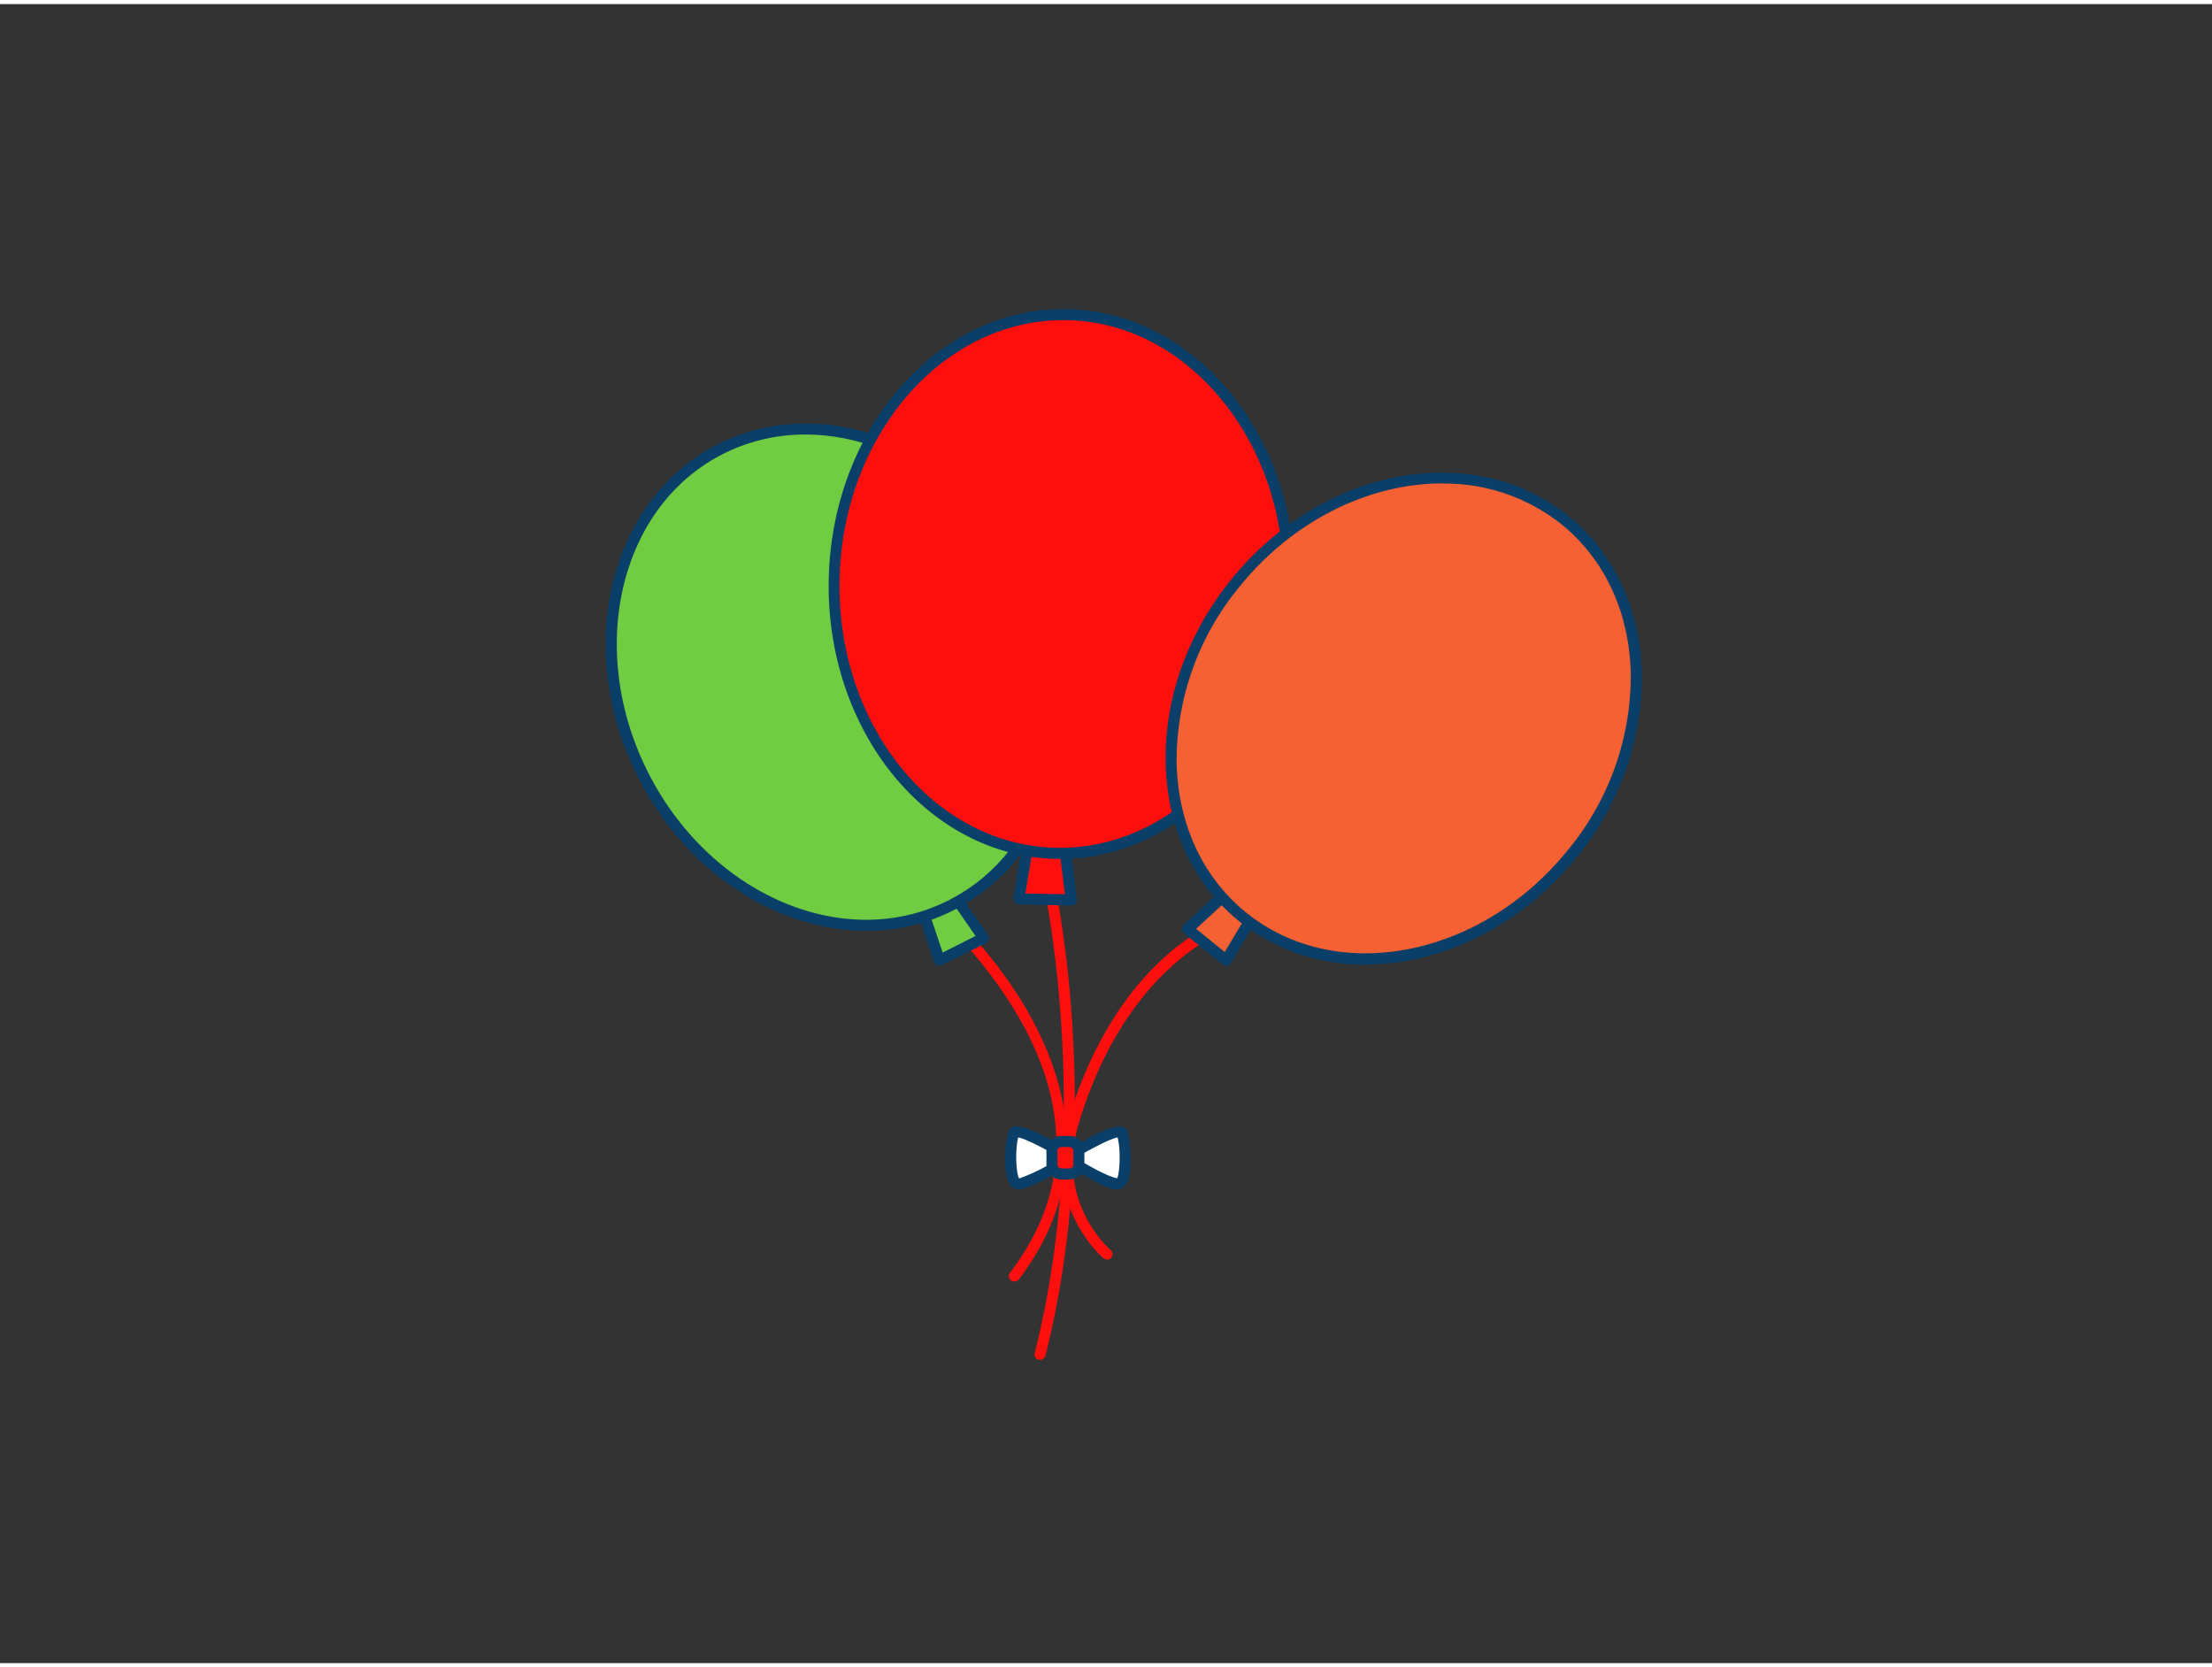 <svg xmlns="http://www.w3.org/2000/svg" viewBox="0 0 400 300" width="406" height="306" class="illustration styles_illustrationTablet__1DWOa"><rect x="0" y="0" width="400" height="300" fill="#333333" stroke="none"/><g id="_25_balloon_outline" data-name="#25_balloon_outline"><path d="M191.57,207.43c-.26-.2-7.81-4.68-8.28-3.21s-1.27,9.55,1.13,9.09,7.32-3.54,7.32-3.54Z" fill="#fff"></path><path d="M184.23,214.33a1.89,1.89,0,0,1-1.42-.66c-1.75-2-.84-8.6-.47-9.75a1.4,1.4,0,0,1,.92-.91c2.12-.68,8.85,3.57,8.91,3.62a1,1,0,0,1,.4.73l.16,2.34a1,1,0,0,1-.46.91c-.21.13-5.1,3.18-7.65,3.68A2.87,2.87,0,0,1,184.23,214.33Zm-.11-9.39c-.65,2.62-.29,7,.2,7.41a31,31,0,0,0,6.38-3.12l-.09-1.23C189.17,207.13,185.46,205.15,184.12,204.94Z" fill="#093f68"></path><path d="M194.69,207.43c.27-.2,7.82-4.68,8.29-3.21s1.27,9.55-1.14,9.09-7.31-3.54-7.31-3.54Z" fill="#fff"></path><path d="M202,214.33a2.58,2.58,0,0,1-.39,0c-2.56-.5-7.44-3.55-7.65-3.68a1,1,0,0,1-.47-.91l.17-2.34a1,1,0,0,1,.39-.73c.06,0,6.79-4.3,8.92-3.62a1.42,1.42,0,0,1,.92.91c.36,1.15,1.28,7.78-.47,9.75A1.89,1.89,0,0,1,202,214.33Zm-6.47-5.1c1.61,1,4.84,2.78,6.46,3.1.41-.37.77-4.77.11-7.39-1.33.21-5,2.19-6.48,3.06Z" fill="#093f68"></path><path d="M183.43,231a1,1,0,0,1-.6-.21,1,1,0,0,1-.19-1.4c10.22-13.34,11.11-28.24,2.64-44.29a77.42,77.42,0,0,0-16.06-20.39,1,1,0,0,1,1.3-1.53c.39.34,39.28,34,13.71,67.43A1,1,0,0,1,183.43,231Z" fill="#ff0e0e"></path><path d="M188.07,245.15l-.25,0a1,1,0,0,1-.72-1.21c10.76-42.57,1.73-84.08,1.64-84.5a1,1,0,0,1,1.95-.43c.1.42,9.22,42.4-1.65,85.42A1,1,0,0,1,188.07,245.15Z" fill="#ff0e0e"></path><path d="M200.16,227a.94.94,0,0,1-.63-.23c-.11-.09-11.11-9.36-6.34-25.08,9.4-30.93,28.87-36.6,29.7-36.83a1,1,0,0,1,.53,1.93c-.19.06-19.26,5.68-28.31,35.48-4.4,14.46,5.59,22.87,5.69,23a1,1,0,0,1-.64,1.77Z" fill="#ff0e0e"></path><polygon points="177.89 168.9 169.87 172.93 166.15 161.78 171.19 159.26 177.89 168.9" fill="#70cc40"></polygon><path d="M169.87,173.93a1,1,0,0,1-.38-.08,1,1,0,0,1-.57-.61L165.2,162.1a1,1,0,0,1,.5-1.21l5-2.53a1,1,0,0,1,1.27.33l6.7,9.64a1,1,0,0,1,.15.82,1,1,0,0,1-.52.64l-8,4A1,1,0,0,1,169.87,173.93Zm-2.5-11.64,3.09,9.22,5.95-3-5.55-8Z" fill="#093f68"></path><ellipse cx="151.13" cy="121.71" rx="39.06" ry="46.22" transform="translate(-38.54 80.72) rotate(-26.65)" fill="#70cc40"></ellipse><path d="M156.64,167.58c-16,0-32.58-10.47-41.32-27.9C103.64,116.41,110.2,89.42,130,79.51s45.3,1,57,24.23h0a51.47,51.47,0,0,1,4.52,35c-2.75,11.41-9.55,20.34-19.14,25.15A34.73,34.73,0,0,1,156.64,167.58Zm-11-89.74a32.77,32.77,0,0,0-14.79,3.46c-18.76,9.41-24.92,35.2-13.73,57.49s35.54,32.75,54.3,23.33c9.06-4.54,15.48-13,18.09-23.83a49.5,49.5,0,0,0-4.35-33.65h0C176.75,87.91,160.93,77.84,145.63,77.84Z" fill="#093f68"></path><polygon points="193.71 162.03 184.25 161.83 186.26 149.61 192.2 149.74 193.71 162.03" fill="#ff0e0e"></polygon><path d="M193.71,163h0l-9.46-.2a1,1,0,0,1-.75-.36,1,1,0,0,1-.22-.8l2-12.22a1,1,0,0,1,1-.84l5.94.13a1,1,0,0,1,1,.88l1.51,12.29a1,1,0,0,1-1,1.12Zm-8.29-2.18,7.15.15-1.26-10.28-4.2-.09Z" fill="#093f68"></path><ellipse cx="191.99" cy="104.87" rx="48.72" ry="41.18" transform="translate(83.16 294.64) rotate(-88.81)" fill="#ff0e0e"></ellipse><path d="M191.71,154.58H191c-23.26-.48-41.71-23.17-41.14-50.58S169.74,54.71,193,55.16c11.29.24,21.79,5.65,29.57,15.24s11.84,22.1,11.56,35.34C233.59,132.85,214.62,154.58,191.71,154.58Zm.55-97.43c-21.83,0-39.9,20.86-40.44,46.88-.55,26.31,17,48.08,39.18,48.54h.71c21.83,0,39.9-20.86,40.44-46.88l1,0-1,0c.27-12.77-3.68-24.86-11.12-34S203.67,57.38,193,57.16Z" fill="#093f68"></path><polygon points="221.72 172.93 214.77 167.25 223.41 159.3 227.78 162.86 221.72 172.93" fill="#f56132"></polygon><path d="M221.72,173.93a1,1,0,0,1-.63-.23l-7-5.67a1,1,0,0,1-.37-.75,1,1,0,0,1,.32-.76l8.65-8a1,1,0,0,1,1.3,0l4.37,3.57a1,1,0,0,1,.22,1.29l-6,10.06a1,1,0,0,1-.69.47Zm-5.43-6.72,5.17,4.21,5-8.33-3-2.47Z" fill="#093f68"></path><ellipse cx="253.84" cy="129.2" rx="46.22" ry="39.06" transform="translate(-6.74 244.21) rotate(-50.79)" fill="#f56132"></ellipse><path d="M246.91,173.68A35.85,35.85,0,0,1,224,165.79c-8.32-6.79-13-17-13.21-28.71s4.06-23.46,12-33.21c16.46-20.17,43.78-25.22,60.89-11.25,8.32,6.78,13,17,13.22,28.7a51.53,51.53,0,0,1-12,33.21C274.71,167,260.4,173.68,246.91,173.68Zm13.85-87c-12.9,0-26.64,6.45-36.42,18.43A49.53,49.53,0,0,0,212.77,137c.2,11.13,4.63,20.79,12.48,27.2,16.26,13.26,42.32,8.34,58.08-11a49.48,49.48,0,0,0,11.57-31.9c-.19-11.13-4.63-20.79-12.48-27.19A33.83,33.83,0,0,0,260.76,86.71Z" fill="#093f68"></path><rect x="190.23" y="205.67" width="4.86" height="5.88" rx="1.7" fill="#ff0e0e"></rect><path d="M193.4,212.55h-1.47a2.7,2.7,0,0,1-2.7-2.7v-2.48a2.7,2.7,0,0,1,2.7-2.7h1.47a2.7,2.7,0,0,1,2.69,2.7v2.48A2.7,2.7,0,0,1,193.4,212.55Zm-1.47-5.88a.7.7,0,0,0-.7.7v2.48a.7.7,0,0,0,.7.7h1.47a.69.69,0,0,0,.69-.7v-2.48a.7.7,0,0,0-.69-.7Z" fill="#093f68"></path></g></svg>